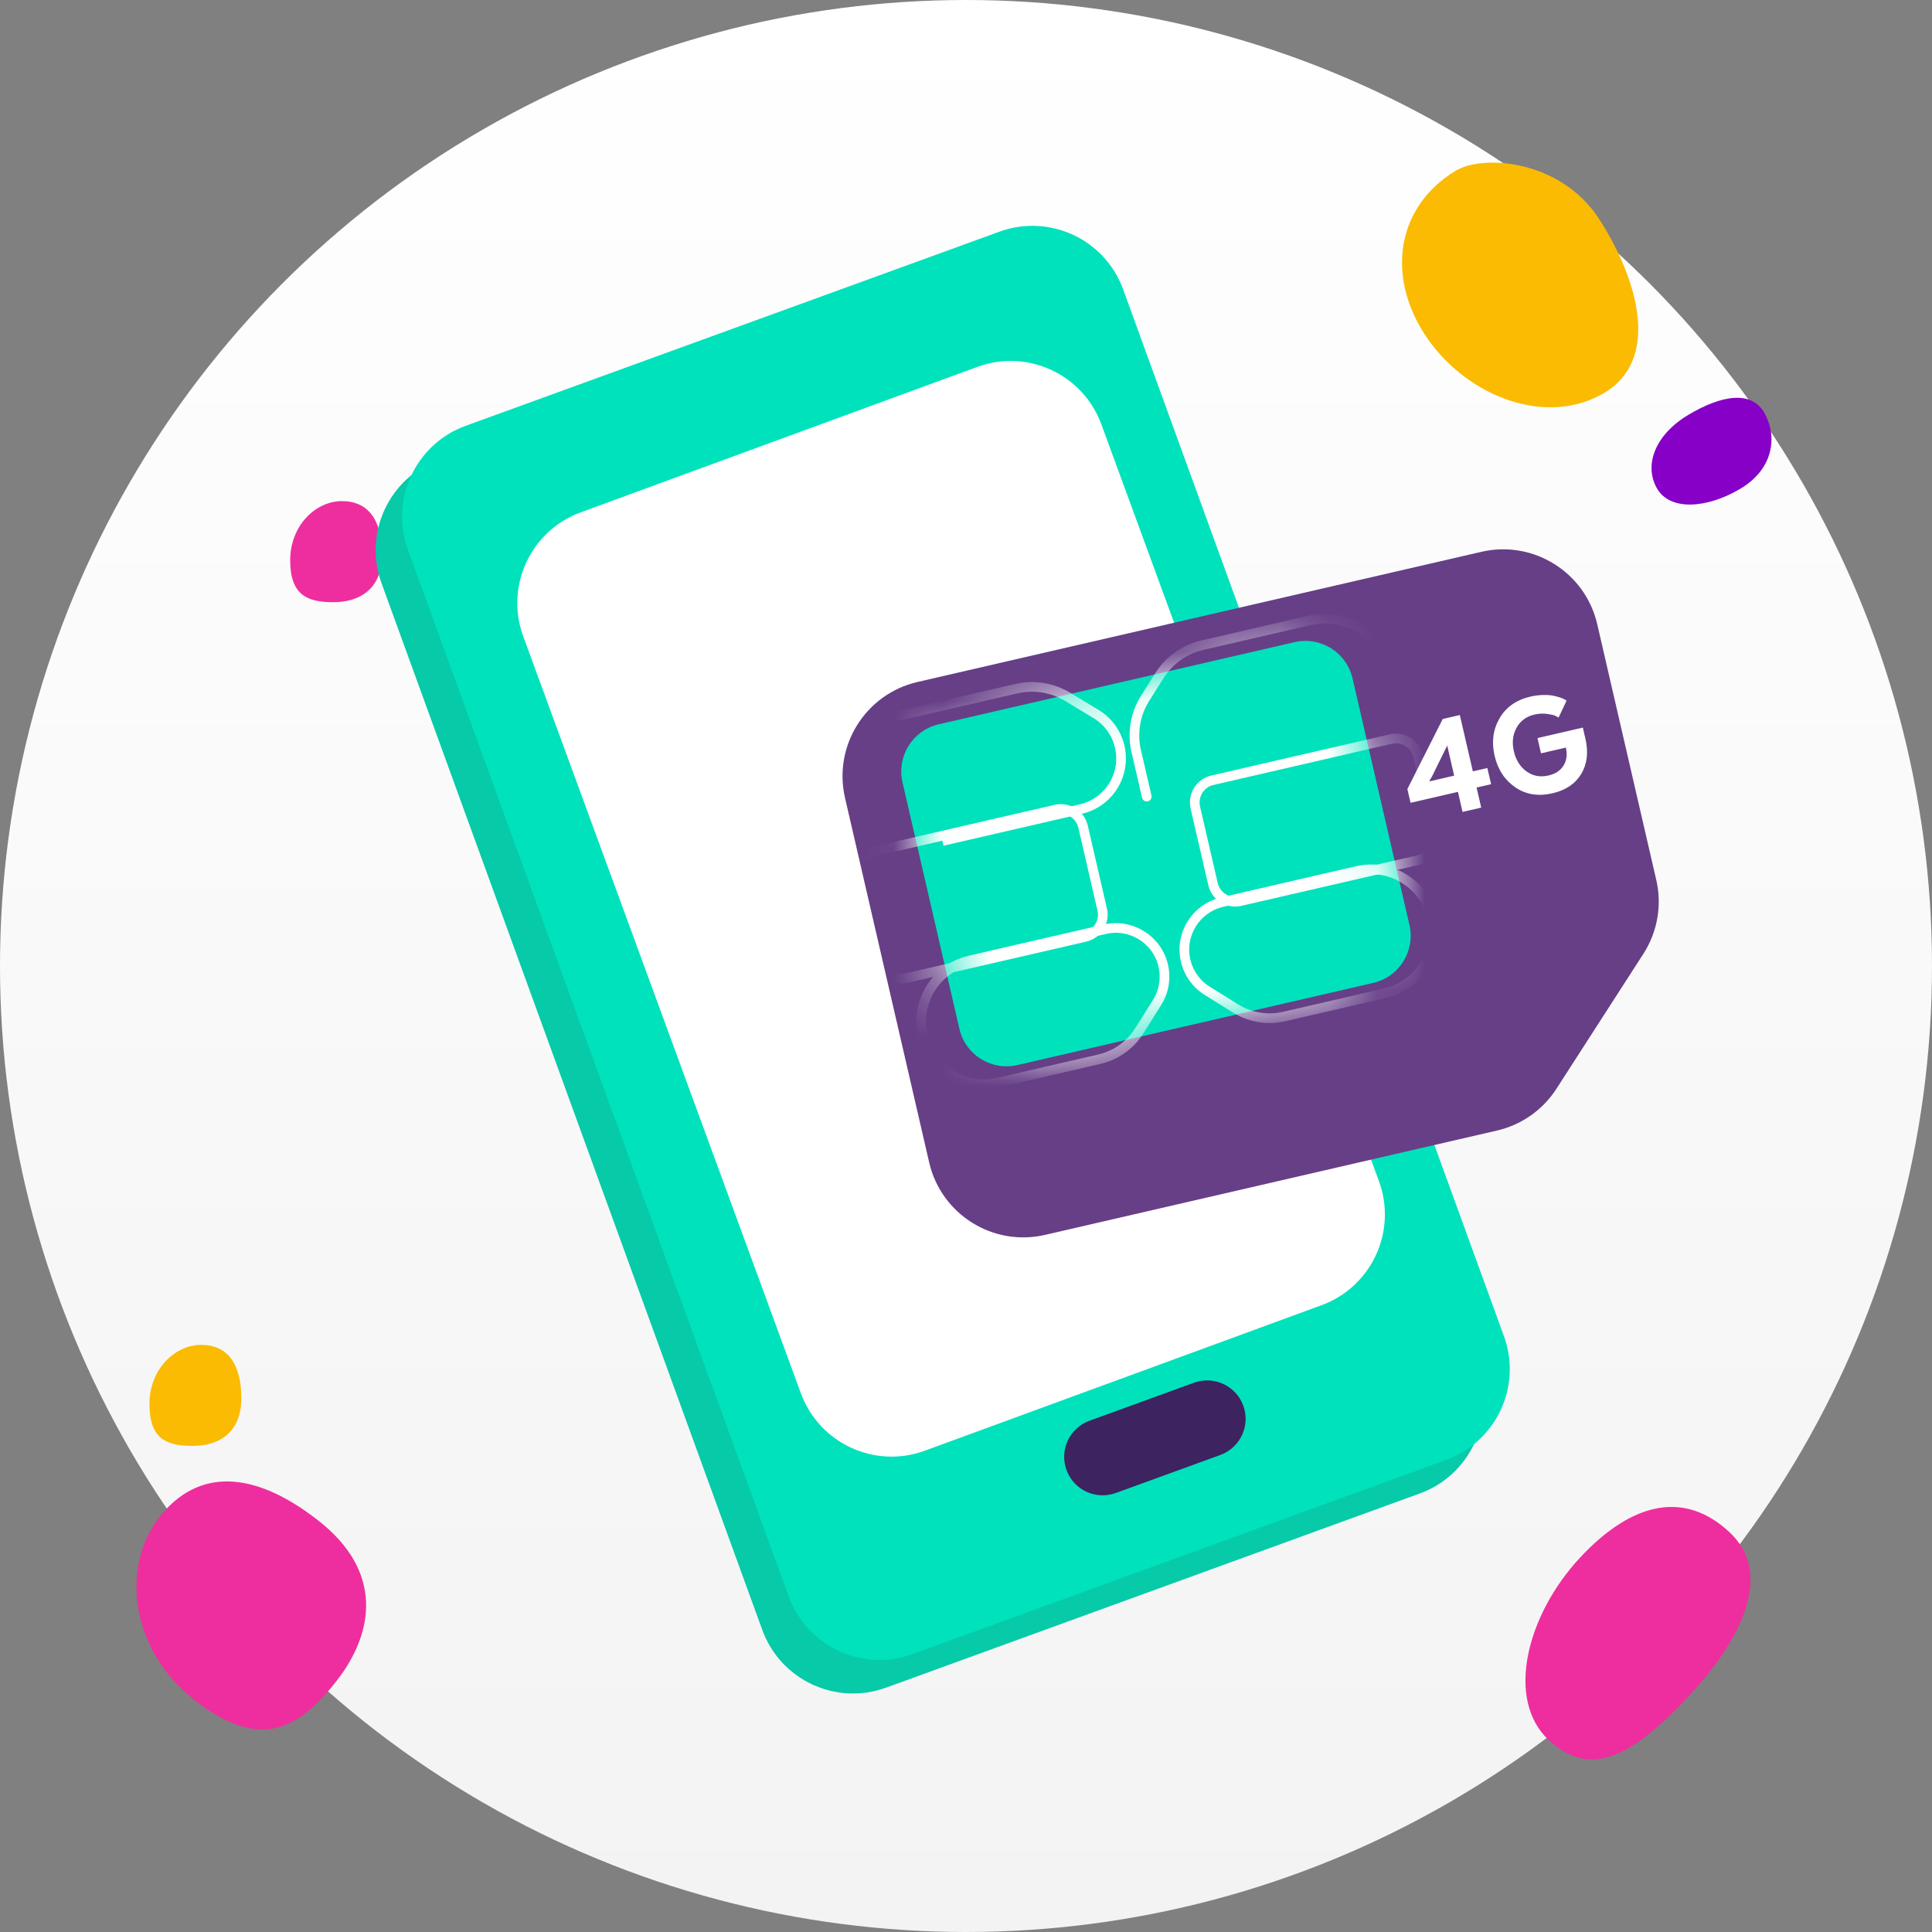 <svg width="40" height="40" viewBox="0 0 40 40" fill="none" xmlns="http://www.w3.org/2000/svg">
<rect x="0" y="0" width="40" height="40" fill="#808080" stroke="none"/>
<g clip-path="url(#clip0_4673_189101)">
<circle cx="20" cy="20" r="20" fill="url(#paint0_linear_4673_189101)"/>
<mask id="mask0_4673_189101" style="mask-type:luminance" maskUnits="userSpaceOnUse" x="0" y="0" width="40" height="40">
<rect width="40" height="40" fill="white"/>
</mask>
<g mask="url(#mask0_4673_189101)">
<path fill-rule="evenodd" clip-rule="evenodd" d="M35.807 31.722C36.712 32.566 36.09 33.907 34.983 35.095C33.876 36.282 32.973 36.875 32.068 36.03C31.162 35.186 31.608 33.435 32.714 32.248C33.822 31.061 34.901 30.877 35.807 31.722Z" fill="#EE2E9E"/>
<path fill-rule="evenodd" clip-rule="evenodd" d="M36.534 8.556C36.802 9.038 36.721 9.71 36.032 10.119C35.343 10.529 34.57 10.586 34.302 10.105C34.033 9.624 34.268 8.998 34.957 8.588C35.645 8.178 36.265 8.075 36.534 8.556Z" fill="#8600C8"/>
<path fill-rule="evenodd" clip-rule="evenodd" d="M30.138 3.535C30.709 3.189 32.319 3.31 33.111 4.539C33.902 5.767 34.414 7.465 33.17 8.16C31.927 8.855 30.283 8.144 29.492 6.916C28.701 5.687 28.922 4.272 30.138 3.535Z" fill="#FABB02"/>
<path fill-rule="evenodd" clip-rule="evenodd" d="M4.996 28.949C4.996 29.669 4.527 29.936 3.985 29.936C3.444 29.936 3.094 29.788 3.094 29.068C3.094 28.348 3.622 27.844 4.164 27.844C4.706 27.844 4.996 28.23 4.996 28.949Z" fill="#FABB02"/>
<path fill-rule="evenodd" clip-rule="evenodd" d="M7.91 11.481C7.91 12.2 7.441 12.468 6.9 12.468C6.358 12.468 6.008 12.319 6.008 11.599C6.008 10.88 6.536 10.375 7.078 10.375C7.62 10.375 7.91 10.761 7.91 11.481Z" fill="#EE2E9E"/>
<path fill-rule="evenodd" clip-rule="evenodd" d="M6.589 31.48C7.938 32.534 7.754 33.8 6.962 34.81C6.17 35.819 5.378 36.253 4.028 35.199C2.679 34.145 2.506 32.422 3.298 31.412C4.091 30.402 5.24 30.426 6.589 31.48Z" fill="#EE2E9E"/>
</g>
<path d="M7.899 12.075C7.521 11.037 8.056 9.889 9.094 9.512L20.144 5.492C21.182 5.114 22.33 5.65 22.707 6.688L30.59 28.358C30.968 29.396 30.433 30.544 29.395 30.921L18.345 34.941C17.307 35.319 16.159 34.783 15.782 33.745L7.899 12.075Z" fill="#07CAA9"/>
<path d="M8.445 11.38C8.068 10.341 8.603 9.194 9.641 8.816L20.691 4.797C21.729 4.419 22.877 4.954 23.254 5.993L31.137 27.663C31.515 28.701 30.979 29.848 29.941 30.226L18.892 34.246C17.854 34.623 16.706 34.088 16.328 33.05L8.445 11.38Z" fill="#00E2BC"/>
<path d="M10.833 13.175C10.453 12.137 10.985 10.989 12.022 10.608L20.235 7.596C21.272 7.215 22.421 7.748 22.802 8.785L28.55 24.456C28.93 25.493 28.398 26.642 27.361 27.023L19.148 30.035C18.111 30.416 16.962 29.883 16.581 28.846L10.833 13.175Z" fill="white"/>
<path d="M22.081 30.435C21.93 30.022 22.143 29.566 22.556 29.415L24.721 28.628C25.134 28.478 25.591 28.691 25.741 29.104C25.892 29.517 25.678 29.974 25.265 30.124L23.101 30.911C22.688 31.061 22.231 30.849 22.081 30.435Z" fill="#3D2360"/>
<path d="M32.224 22.542C31.942 22.98 31.5 23.29 30.993 23.407L21.637 25.567C20.561 25.816 19.487 25.145 19.238 24.069L17.495 16.519C17.247 15.443 17.918 14.369 18.994 14.12L30.67 11.425C31.746 11.176 32.82 11.847 33.069 12.923L34.291 18.217C34.413 18.743 34.316 19.296 34.023 19.75L32.224 22.542Z" fill="#663F87"/>
<path d="M29.181 19.151C29.305 19.689 28.97 20.226 28.432 20.35L21.063 22.051C20.525 22.175 19.988 21.84 19.864 21.302L18.685 16.196C18.561 15.658 18.896 15.121 19.434 14.996L26.803 13.295C27.341 13.171 27.878 13.507 28.003 14.045L29.181 19.151Z" fill="#00E2BC"/>
<mask id="mask1_4673_189101" style="mask-type:luminance" maskUnits="userSpaceOnUse" x="18" y="13" width="12" height="9">
<path d="M28.956 18.176C29.205 19.253 28.534 20.326 27.457 20.575L22.038 21.826C20.961 22.075 19.887 21.404 19.639 20.327L18.91 17.17C18.662 16.094 19.332 15.02 20.409 14.771L25.829 13.52C26.905 13.272 27.979 13.943 28.227 15.019L28.956 18.176Z" fill="white"/>
</mask>
<g mask="url(#mask1_4673_189101)">
<path d="M29.689 19.34C29.669 19.928 29.257 20.43 28.683 20.562L26.585 21.047C26.243 21.126 25.883 21.066 25.584 20.881L24.997 20.516C24.769 20.374 24.607 20.148 24.547 19.887C24.422 19.345 24.759 18.804 25.302 18.678L28.099 18.032C28.93 17.841 29.717 18.488 29.689 19.34Z" stroke="white" stroke-width="0.2"/>
<path d="M28.593 13.408C28.257 12.938 27.671 12.716 27.108 12.846L24.892 13.358C24.524 13.443 24.204 13.67 24.003 13.99L23.706 14.462C23.504 14.785 23.438 15.174 23.523 15.545L23.742 16.493" stroke="white" stroke-width="0.2" stroke-linecap="round" stroke-linejoin="round"/>
<path d="M29.727 17.239C29.786 17.493 29.627 17.746 29.373 17.805L25.68 18.657C25.426 18.716 25.173 18.558 25.114 18.304L24.748 16.72C24.69 16.466 24.848 16.212 25.102 16.154L28.796 15.301C29.049 15.242 29.303 15.401 29.361 15.655L29.727 17.239Z" stroke="white" stroke-width="0.2"/>
<path d="M19.223 21.757C19.498 22.277 20.089 22.547 20.662 22.415L22.761 21.93C23.103 21.851 23.4 21.64 23.587 21.343L23.955 20.757C24.098 20.53 24.144 20.255 24.084 19.994C23.959 19.452 23.418 19.114 22.876 19.239L20.078 19.885C19.248 20.077 18.824 21.003 19.223 21.757Z" stroke="white" stroke-width="0.2"/>
<path d="M17.887 14.987L21.043 14.258C21.405 14.174 21.785 14.235 22.104 14.427L22.692 14.783C22.941 14.933 23.118 15.178 23.183 15.461V15.461C23.317 16.04 22.956 16.617 22.377 16.751L19.512 17.412" stroke="white" stroke-width="0.2"/>
<path d="M18.207 19.897C18.266 20.151 18.519 20.309 18.773 20.25L22.466 19.398C22.72 19.339 22.879 19.086 22.82 18.832L22.424 17.115C22.365 16.861 22.112 16.703 21.858 16.761L18.164 17.614C17.91 17.672 17.752 17.926 17.811 18.18L18.207 19.897Z" stroke="white" stroke-width="0.2"/>
</g>
<path fill-rule="evenodd" clip-rule="evenodd" d="M32.738 16.022C32.616 16.227 32.418 16.36 32.143 16.424C31.849 16.492 31.592 16.451 31.372 16.3C31.153 16.15 31.01 15.933 30.944 15.647C30.878 15.362 30.912 15.103 31.046 14.872C31.18 14.64 31.394 14.49 31.688 14.422C31.777 14.402 31.864 14.391 31.949 14.389C32.034 14.387 32.104 14.393 32.16 14.404C32.215 14.416 32.265 14.43 32.308 14.444C32.352 14.459 32.383 14.473 32.402 14.486L32.434 14.506L32.269 14.857C32.253 14.847 32.232 14.835 32.205 14.821C32.178 14.807 32.122 14.794 32.035 14.781C31.948 14.769 31.859 14.773 31.77 14.794C31.602 14.833 31.478 14.923 31.399 15.066C31.32 15.209 31.301 15.372 31.343 15.555C31.386 15.738 31.473 15.877 31.606 15.972C31.739 16.067 31.89 16.095 32.058 16.056C32.201 16.023 32.304 15.956 32.368 15.855C32.432 15.754 32.451 15.637 32.425 15.504L32.419 15.478L31.905 15.597L31.832 15.281L32.771 15.064L32.825 15.297C32.889 15.576 32.861 15.818 32.738 16.022ZM30.667 16.721L30.571 16.305L30.872 16.236L30.794 15.901L30.494 15.97L30.224 14.804L29.87 14.886L29.138 16.337L29.204 16.621L30.185 16.395L30.28 16.81L30.667 16.721ZM30.107 16.059L29.599 16.177L29.596 16.164L29.645 16.082L29.963 15.436L30.107 16.059Z" fill="white"/>
</g>
<defs>
<linearGradient id="paint0_linear_4673_189101" x1="0" y1="0" x2="0" y2="40" gradientUnits="userSpaceOnUse">
<stop stop-color="white"/>
<stop offset="1" stop-color="#F3F3F3"/>
</linearGradient>
<clipPath id="clip0_4673_189101">
<rect width="40" height="40" fill="white"/>
</clipPath>
</defs>
</svg>
